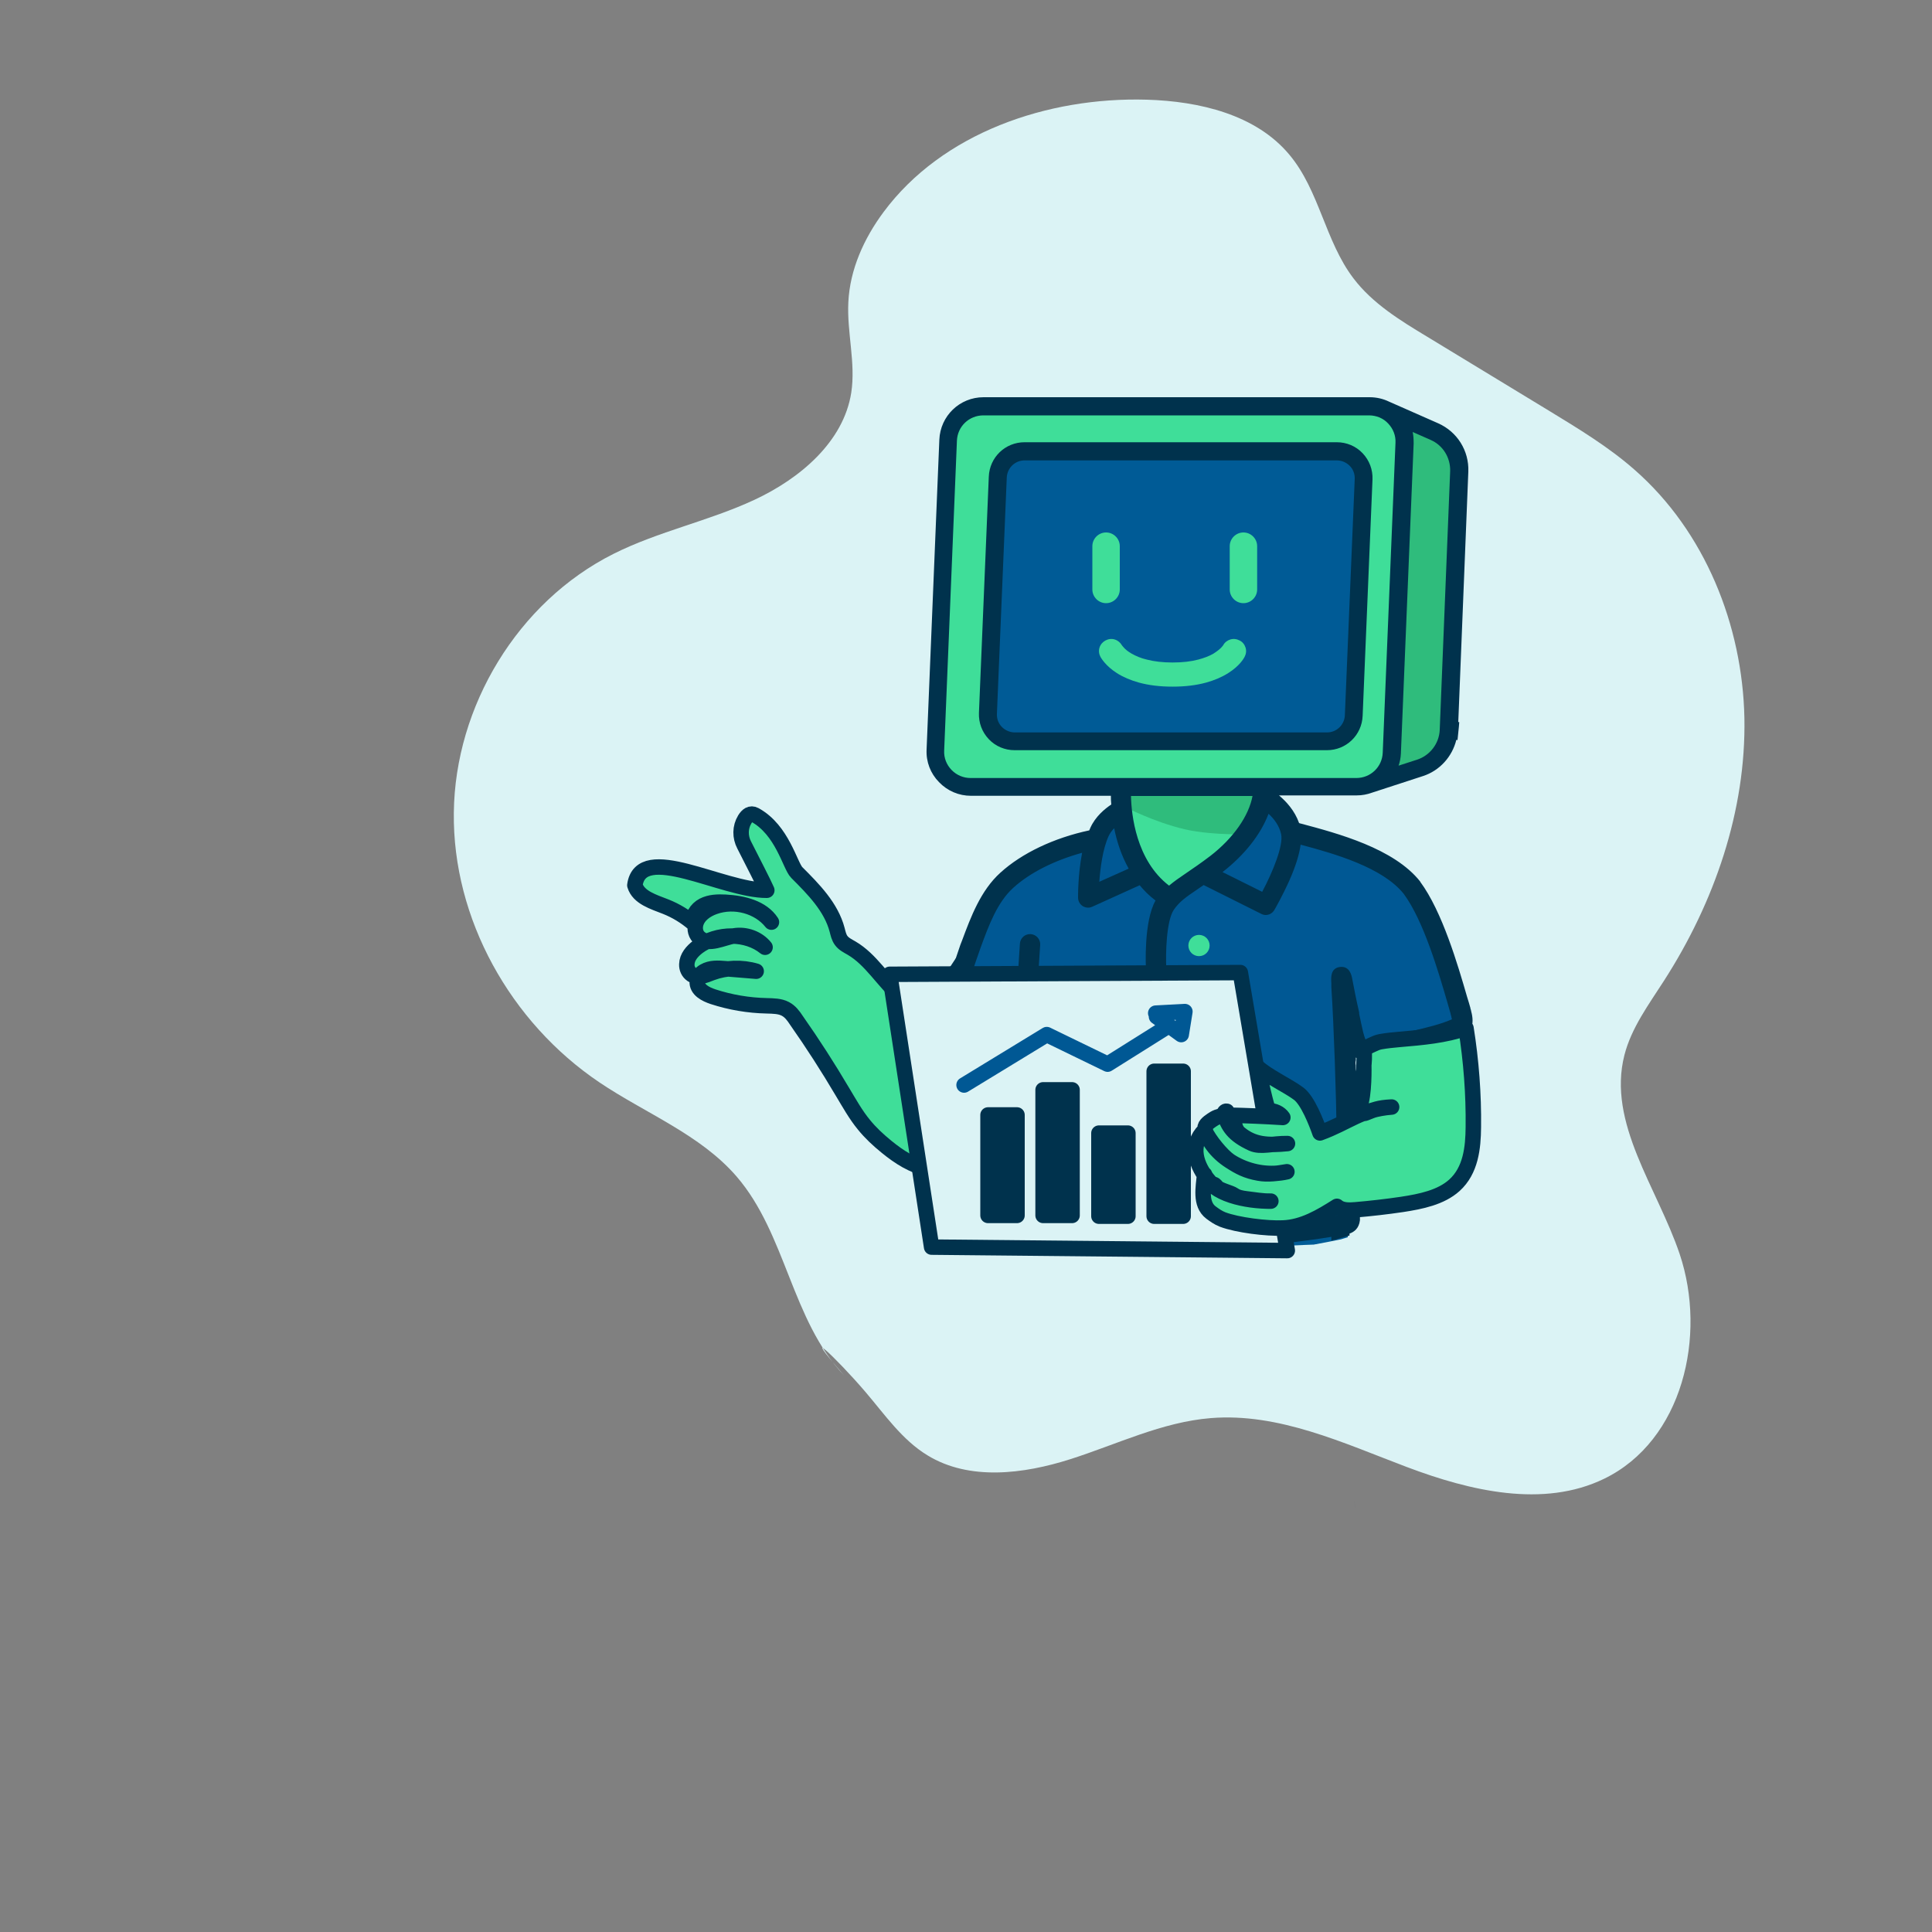 <?xml version="1.0" encoding="utf-8"?>
<!-- Generator: Adobe Adobe Illustrator 24.2.0, SVG Export Plug-In . SVG Version: 6.00 Build 0)  -->
<svg version="1.1" xmlns="http://www.w3.org/2000/svg" xmlns:xlink="http://www.w3.org/1999/xlink" x="0px" y="0px" width="1000px"
	 height="1000px" viewBox="0 0 1000 1000" style="enable-background:new 0 0 1000 1000;" xml:space="preserve">
<rect x="0" y="0" width="1000" height="1000" fill="#808080" stroke="none"/>
<style type="text/css">
	.st0{fill:#DBF3F5;}
	.st1{fill:#3FDE99;}
	.st2{fill:#2FBC7C;}
	.st3{fill:#005894;}
	.st4{fill:#005B96;}
	.st5{fill:#00324D;}
	.st6{fill:#3FDE99;stroke:#00324D;stroke-width:8;stroke-linecap:round;stroke-linejoin:round;stroke-miterlimit:10;}
	.st7{fill:#DBF3F5;stroke:#00324D;stroke-width:8;stroke-linecap:round;stroke-linejoin:round;stroke-miterlimit:10;}
	.st8{fill:#00324D;stroke:#00324D;stroke-width:8;stroke-linecap:round;stroke-linejoin:round;stroke-miterlimit:10;}
	.st9{fill:none;stroke:#005894;stroke-width:8;stroke-linecap:round;stroke-linejoin:round;stroke-miterlimit:10;}
</style>
<g id="Layer_9">
	<path class="st0" d="M436.8,711.8c-27.1-28.4-29.9-73.1-55.5-102.8c-18.8-21.8-47.2-32.7-71.1-48.8c-46-31-76-84.7-75.3-139.6
		c0.6-54.9,33-109,82.6-133.9c23.3-11.7,49.4-17,73-28s46.1-30,50.1-55.4c2.4-15.5-2.3-31.2-1.5-46.9c0.8-16.9,8.1-33,18.2-46.6
		c30.4-41,84.8-59.7,136.3-58.2c27.2,0.8,56.5,7.7,73.8,28.5c15.5,18.5,18.5,44.7,33.1,63.9c9.9,13.1,24.3,21.9,38.4,30.4
		c20.9,12.7,41.8,25.4,62.7,38.1c15.4,9.4,31,18.8,44.5,30.7c36.4,31.9,55.8,80.4,56.8,128.4c0.9,48-15.5,95.4-41.6,136
		c-7.9,12.3-16.9,24.4-20.5,38.5c-9,35.2,17,68.6,28.6,103c14.2,42.3,1.5,96.6-39.1,116.3c-31.5,15.3-69.4,6.3-102.2-6.1
		s-66.2-28.1-101.3-25.3c-25.3,2-48.7,13.6-72.9,21.3c-24.2,7.7-52.2,11.2-73.8-2c-13.2-8-22.2-21.2-32.2-32.9
		C432.4,702.3,412.9,684.3,436.8,711.8z"/>
</g>
<g id="Layer_2_1_">
	<path class="st1" d="M657.8,407.1c0,14-10.3,29-24.3,39.8c-11.5,8.9-18.3,12-23.3,17.4l-0.7,0.6c-28.2-17.5-25.5-57.8-25.5-57.8"/>
	<path class="st2" d="M585.2,419.1c0,0,18.2,9,34.2,11.3c16.1,2.3,30.1,1.1,30.1,1.1l9.7-24.4l-76.2-1.2l2.1,13.2H585.2z"/>
	<path class="st3" d="M632.6,447c11.8-9.2,21-21.3,23.6-33.2l0.3-1.4c0,0,12.1,6.2,14.7,18.1c18.4,4.9,49.4,12.2,62.8,29.2
		c12.3,16.6,20.8,49.3,25.2,63.8c0.7,3,2.2,6.6-1,8.6c-9,4.2-20.6,6.2-32.3,9.2c-4.9,1.1-12.4,3-15.8,2.7c-4-0.5-5.2-3.2-6.5-8.5
		c-0.8-3.4-1.5-6.6-2.3-10.5c-1.3-6.3-2.3-11.6-3.4-17.5c-0.9-5-0.3,1.4-0.3,3c1.3,19.9,2.5,55.6,2.8,78.8c0.3,17.9,1.2,29.8,1,41.6
		c-0.4,3.1-2.5,2.7-5.7,3.4c-19.1,3.3-44.7,6.1-64.8,7.2c-18.4,1.1-36.6,1.3-55.1-0.6c-13-1.2-31.4-4.1-40.3-6.7
		c-3.5-1-3.8-1.4-3.9-6.7c-0.6-26.9,0.2-56,1.6-84.5v-4.4c-7.8,0-17.9-0.5-26.3-2c-4.2-0.8-8.7-1.4-11.9-3.3
		c-1.7-1.1-1.9-2.6-1.4-5.1c2.9-11.4,7.4-25.7,11.5-37.4c4.7-12.6,9.3-26.4,19.2-35.2c12.5-11.3,30.5-18.2,46.4-21.2l1.5-3.8
		c3.2-7.1,11.6-11.4,11.6-11.4v1.1c1.7,13.4,7.2,33.6,25.1,44.7l1.2-1.2c5-5,11.7-8.2,22.8-16.8"/>
	<path class="st4" d="M616.1,647.1c19.5-0.9,39-1.9,58.5-2.7c1.8-0.1,3.6-0.1,5.4-0.2c4.7-0.9,9.3-1.7,14-2.7
		c1.2-0.4,2.4-0.7,3.6-1.1c0-4.3,0-6.6,0-6.6s-50,8.3-94.1,8.3s-66.6-8-66.6-8s-0.1,2.1-0.2,6.2c0.8,0.1,1.5,0.3,2.3,0.4
		c7.1,1.4,14.3,2.6,21.5,3.7c3.6,0.5,7.2,0.9,10.8,1.2c9.6,1,19.1,1.4,28.7,1.8C605.3,647.4,610.7,647.3,616.1,647.1z"/>
	<path class="st4" d="M700.9,776.2c0.1,0.5,0.1,1.1,0.2,1.6c0.2,1.6,0.4,2.8,0.4,3.1C701.5,780.7,701.3,779.3,700.9,776.2z"/>
	<path class="st2" d="M718.8,211.5l26.5,11.7c8.1,3.6,13.2,11.7,12.8,20.6l-5.4,133.9c-0.4,9-6.3,16.8-14.9,19.6l-26.4,8.6"/>
	<path class="st1" d="M705.1,407.1H505.4c-10.4,0-18.7-8.7-18.3-19.1l6.6-160.4c0.4-9.8,8.5-17.6,18.3-17.6h199.7
		c10.4,0,18.7,8.7,18.3,19.1l-6.6,160.4C723,399.3,714.9,407.1,705.1,407.1z"/>
	<path class="st4" d="M511.4,369.2l5.1-122.3c0.3-7.4,6.4-13.3,13.9-13.3H692c7.9,0,14.2,6.6,13.9,14.5l-5.1,122.3
		c-0.3,7.4-6.4,13.3-13.9,13.3H525.3C517.4,383.7,511.1,377.1,511.4,369.2L511.4,369.2z"/>
	<path class="st5" d="M710.4,248.2c0.2-5.1-1.6-9.9-5.1-13.6c-3.5-3.7-8.3-5.7-13.4-5.7H530.3c-10,0-18.1,7.8-18.5,17.8L506.7,369
		c-0.2,5.1,1.6,9.9,5.1,13.6c3.5,3.7,8.3,5.7,13.4,5.7h161.6c10,0,18.1-7.8,18.5-17.8L710.4,248.2L710.4,248.2z M696.1,370.2
		c-0.2,5-4.3,8.9-9.2,8.9H525.3c-2.5,0-4.9-1-6.7-2.8c-1.8-1.8-2.7-4.2-2.6-6.8l5.1-122.3c0.2-5,4.3-8.9,9.2-8.9h161.6
		c2.5,0,4.9,1,6.7,2.8s2.7,4.2,2.6,6.8L696.1,370.2L696.1,370.2z"/>
	<path class="st5" d="M700.9,776.2c0.1,0.5,0.1,1.1,0.2,1.6c0.2,1.6,0.4,2.8,0.4,3.1C701.5,780.7,701.3,779.3,700.9,776.2z"/>
	<path class="st5" d="M606.6,647.4c2.2-0.1,4.3-0.1,6.5-0.2c8.1-0.4,16.1-0.8,24.2-1.1c17.3-1.3,36.4-3.4,51.8-5.9
		c0,0.6,0,1.2,0,1.9c0.6-0.1,1.3-0.3,1.9-0.4c1.6-0.5,3.2-1,4.8-1.4c0.9-0.3,1.8-0.5,2.7-0.8c0-0.3,0-0.7,0-1
		c2.3-0.8,4.9-2.6,5.4-6.9v-0.5c0-6.7-0.1-13.3-0.4-21c-0.2-6-0.5-12.9-0.6-20.8c-0.2-10-0.5-22.4-0.9-34.8
		c-0.2-0.7-0.3-1.5-0.3-2.5c0-0.2,0-0.3,0-0.5c0-0.2-0.1-0.4-0.1-0.6c0-0.2,0-0.5,0-0.7c0-0.5,0.1-0.9,0.2-1.4c0-0.5,0-0.9,0-1.4
		c0.2,0.1,0.4,0.2,0.6,0.3c0.8-1.1,2.1-1.8,3.4-1.8c2.9,0,5.6-0.1,8.4-0.6c0.6-0.1,1.8-0.3,2.5-0.2c0.5-0.2,1-0.5,1.6-0.5
		c0.5-0.1,0.8-0.1,1,0c1.9-0.8,3.6-1.2,5.5-1.6c4.7-1.2,9.6-2.6,14.4-3.7c0.5-0.2,1.1-0.3,1.6-0.5c0.4-0.1,1.7-0.5,2.5-0.8
		c1.8-0.6,3.6-1.2,5.4-1.8c3.9-1.2,7.7-2.5,11.4-3.8c0.5-0.2,1-0.3,1.5-0.5c1.2-3.3,0.3-6.9-0.2-8.8c0-0.4-0.2-0.7-0.3-1
		c0,0,0-0.2,0-0.3c-0.5-1.7-1-3.6-1.7-5.7c-4.8-16.6-12.9-44.3-24.3-59.7c0,0,0,0,0-0.1c-13.6-17.2-42.6-24.9-61.7-30
		c-0.3,0-0.7-0.2-1-0.3c-2.3-6.5-6.7-11.2-10.4-14.3h40.2c2.8,0,5.4-0.5,7.9-1.4l26.4-8.6c8.7-2.8,15.2-10.1,17.3-18.8
		c0.2,0.1,0.4,0.1,0.6,0.2c0.2-2.3,0.5-4.5,0.7-6.8c0.1-0.8,0.1-1.7,0.2-2.5c-0.2,0-0.3-0.1-0.5-0.1l5.2-129.6
		c0.4-10.8-5.7-20.6-15.6-25l-25.4-11.2c-3.1-1.5-6.5-2.3-10.1-2.3H509.1c-12.4,0-22.4,9.7-22.9,22l-6.6,160.4
		c-0.3,6.3,2,12.3,6.4,16.8c4.4,4.6,10.3,7.1,16.6,7.1H575c0,1.3,0,2.8,0.2,4.5c-3.3,2.2-8.2,6.2-10.8,12c-0.2,0.5-0.4,1-0.6,1.4
		c-18.3,3.9-34.9,11.8-46,21.9c-10.2,9.2-15.3,22.9-19.8,35l-0.9,2.3c-4.5,12.8-8.8,26.9-11.6,37.9c0,0,0,0.1,0,0.2
		c-0.4,1.8-1.5,7.2,3.6,10.5c0,0,0.2,0.1,0.2,0.2c0.5,0.3,0.9,0.5,1.4,0.7c0.4,0.1,0.8,0.2,1.1,0.3c3,1.4,7.3,1.1,10.3,2.8
		c0.3,0,0.6,0,0.8,0.1c0.5,0,1.1,0.2,1.6,0.4c7.4,1.2,14.9,1.6,20.2,1.7c-0.4,7.6-0.7,15.2-0.9,23c1,8.3-0.3,17.1-0.8,25.3
		c0,0.3,0,0.5,0,0.8c0,1.8,0,3.6-0.2,5.3c-0.4,3.9,0,7.9-0.2,11.9c0.2-0.8,0.4-1.5,0.6-2.3c0,6.7,0,13.3,0.2,19.8
		c0,3.2,0.2,5.5,1.4,7.6c0.9,1.6,2.2,2.5,3.5,3.1c0,0.3,0,0.7,0,1.1c2.6,0.4,5.2,0.9,7.7,1.4c0.5,0.1,1,0.2,1.5,0.3
		c0-0.1,0-0.2,0-0.3c10.4,2.3,25,4.4,34.9,5.2c9.4,1,19.2,1.4,29.8,1.4C603.7,647.5,605.2,647.5,606.6,647.4z M663.1,431.7
		c1.3,5.9-4.4,19.8-9.8,29.9l-20.5-10.2c0,0,0,0,0.1-0.1c11.4-8.9,19.7-19.5,23.7-30.1C659.3,423.7,662.1,427.2,663.1,431.7z
		 M626.5,443L626.5,443c-5,3.8-9,6.5-12.5,8.9c-3.4,2.3-6.3,4.3-8.9,6.5c-17.1-13.1-19.5-36.8-19.7-46.4h62.9
		C646.4,422.3,638.4,433.8,626.5,443z M725.1,390L725.1,390l6.6-160.4c0-2.1-0.1-4.1-0.5-6l9.3,4.1c6.4,2.8,10.3,9.2,10.1,16.2
		l-5.4,133.9c-0.3,7-5,13.2-11.7,15.4l-9.6,3.1C724.6,394.3,725,392.2,725.1,390z M502.4,402.7c-3.8,0-7.3-1.5-9.9-4.2
		c-2.6-2.7-4-6.3-3.8-10l6.6-160.4c0.3-7.4,6.3-13.1,13.7-13.1h199.7c1.8,0,3.6,0.4,5.2,1l0.4,0.2c1.6,0.7,3,1.7,4.2,3
		c2.6,2.7,4,6.3,3.8,10l-6.6,160.4c-0.3,7.4-6.3,13.1-13.7,13.1H502.4z M573.8,432.8c0.7-1.5,1.7-2.9,2.9-4.1
		c1.3,6.6,3.6,13.9,7.5,20.9l-15.2,6.8C569.5,449.5,570.7,439.6,573.8,432.8z M573,635.8c-13.4-1.2-31.1-4.1-39.4-6.5v-1.8
		c-1-46,2.1-98.1,4.8-138.4c0.2-2.9-2-5.4-4.9-5.6c-2.9-0.2-5.4,2-5.6,4.9c-0.9,13.9-1.9,29.1-2.8,45c-7.4-0.2-14.8-0.9-20.6-1.9
		l-1.5-0.3c-2.7-0.5-5.5-1-7.5-1.8c2.7-10.6,6.9-24.4,11.3-36.7l0.8-2.3c4.2-11.5,8.6-23.4,16.9-30.9c8.7-7.9,21.4-14.2,35.6-18.1
		c-2.2,11.3-2.1,22.6-2.1,23.2c0,1.8,0.9,3.4,2.4,4.4c0.9,0.5,1.8,0.8,2.8,0.8s1.5-0.2,2.2-0.5l24.5-11.1c2.3,2.8,5,5.5,8.2,7.9
		c-6.1,10.8-5.1,33.7-4.9,36.4c0.2,2.8,2.5,5,5.2,5h0.3c2.9-0.2,5.1-2.6,5-5.5c-0.5-9,0.1-25.4,3.8-31c2.9-4.3,6.4-6.7,12.3-10.7
		c1-0.7,2.1-1.4,3.2-2.2l29.8,14.9c0.8,0.4,1.5,0.6,2.3,0.6c1.8,0,3.5-0.9,4.5-2.6c0.2-0.3,4-6.9,7.7-15.1
		c3.3-7.4,5.2-13.6,5.9-18.7c17.7,4.7,42.5,11.8,53.4,25.5c10.3,14,18,40.5,22.6,56.3c0.6,2.1,1.1,3.9,1.6,5.6
		c0,0.4,0.2,0.8,0.3,1.2c0.1,0.5,0.3,1.2,0.4,1.8c-5.9,2.6-13.2,4.3-20.8,6.1c-3.1,0.7-6.2,1.5-9.4,2.3c-0.9,0.2-1.8,0.4-2.8,0.6
		c-3.3,0.7-9.3,2.1-11.2,1.9l0.3,0.3c-0.3,0-0.4,0-0.4,0c-0.2-0.2-0.7-1.1-1.6-4.4c-0.7-3.1-1.4-6.1-2.1-9.7V524
		c-1.5-6.4-2.5-11.7-3.6-17.4c-0.3-1.7-1.3-6.7-6.3-6.1c-5,0.6-4.7,5.5-4.5,8.4v1.7c0,0,0,0.2,0,0.3c1.3,19.8,2.5,55.5,2.8,78.6
		c0.1,8.1,0.4,15,0.6,21c0.2,6.8,0.5,12.7,0.4,18.5c-0.5,0-1,0.2-1.5,0.3c-18.2,3.2-43.4,6-64.1,7.1
		C606,637.7,589.2,637.5,573,635.8z"/>
	<path class="st1" d="M572.5,312.2c-3.9,0-7.1-3.2-7.1-7.1v-22.4c0-3.9,3.2-7.1,7.1-7.1s7.1,3.2,7.1,7.1v22.4
		C579.6,309,576.4,312.2,572.5,312.2z"/>
	<path class="st1" d="M643.6,312.2c-3.9,0-7.1-3.2-7.1-7.1v-22.4c0-3.9,3.2-7.1,7.1-7.1c3.9,0,7.1,3.2,7.1,7.1v22.4
		C650.7,309,647.5,312.2,643.6,312.2z"/>
	<circle class="st1" cx="620.6" cy="489.4" r="5.5"/>
	<path class="st1" d="M644.7,335.2c-0.5-1.6-1.6-3-3.1-3.7c-1.5-0.8-3.2-1-4.8-0.5c-1.6,0.5-2.9,1.5-3.7,3c0,0-0.4,0.6-1.1,1.3
		c-0.7,0.7-2,1.8-3.9,3c-2.2,1.3-4.9,2.3-7.9,3.1c-3.8,1-8.2,1.5-13.1,1.5c-4.9,0-0.1,0-0.2,0c0,0-0.1,0-0.2,0
		c-4.8,0-9.2-0.5-13.1-1.5c-3-0.7-5.6-1.8-7.9-3.1c-1.9-1.1-3.2-2.2-3.9-3c-0.7-0.7-1-1.2-1.1-1.3c-0.8-1.4-2.1-2.5-3.7-3
		c-1.6-0.5-3.3-0.3-4.8,0.5s-2.6,2.1-3.1,3.7s-0.3,3.3,0.5,4.8c0.4,0.7,2.7,4.7,8.5,8.4c3.3,2.1,7.1,3.7,11.4,4.9
		c5.1,1.4,10.9,2.1,17.2,2.1c6.3,0,0.1,0,0.2,0c0,0,0.1,0,0.2,0c6.3,0,12.1-0.7,17.2-2.1c4.3-1.2,8.1-2.8,11.4-4.9
		c5.9-3.7,8.1-7.6,8.5-8.4C645,338.5,645.2,336.8,644.7,335.2z"/>
</g>
<g id="Layer_4">
	<path class="st6" d="M529.7,558l-31.9-59.4c-5.6,8.5-11.2,16.9-16.8,25.4c-0.5,0.8-1,1.6-1.1,2.5c-0.1,1.3,0.9,2.5,1.7,3.5
		c3,3.7,5.3,8,6.7,12.6c-1.6-6.8-5.2-13-10.4-17.8c-3.7-3.5-8.2-6.1-12-9.4c-9-7.7-14.9-18.7-25.2-24.7c-1.9-1.1-4-2.1-5.3-3.9
		c-1.2-1.6-1.6-3.6-2.1-5.5c-3.1-11.8-12.2-21-20.9-29.7c-3.5-3.5-7.4-22-21.7-29.8c-2.2-1.2-3.9,0.2-5.2,2.3
		c-2.5,4.1-2.5,9.1-0.3,13.3c3.7,7.3,10.4,20.3,11.7,23.4c-23,0.1-65.2-25.3-68.3-2.6c1.9,6.4,9.7,8.6,16,11.1
		c5.3,2.1,10.2,5.1,14.5,8.8c-1.2-3.6,1.4-7.6,4.9-9.4c3.5-1.8,7.6-1.9,11.5-1.7c9.1,0.5,19,2.9,23.8,10.3
		c-6.6-8.3-19.1-11.7-29.5-8c-4.3,1.5-8.5,4.4-9.7,8.9c-0.7,2.8,0,5.8,2.3,7.5c4.7,3.7,11.5-0.2,17.6-1.3c6-1,12.3,1.3,16,5.9
		c-9.5-7.7-24.8-7.7-34.8-0.2c-3,2.3-5.6,5.3-5.7,9c-0.1,2.1,0.8,4.1,2.5,5.3c3.2,2.2,7.1,0.4,10.5-0.9c7.3-2.7,15.5-3,22.9-0.8
		c-5.3-0.4-10.6-0.9-15.9-1.3c-3.8-0.3-7.7-0.6-11.1,1.4c-1.9,1.1-3.4,3-3.5,5.2c-0.3,4.3,4.3,6.6,8.2,7.9
		c8.9,2.9,18.3,4.5,27.8,4.7c3.3,0.1,6.8,0.1,9.6,1.6c2.5,1.3,4.2,3.6,5.7,5.9c8.5,12.1,16.4,24.4,23.9,37.1
		c3.5,5.8,6.8,11.8,11.1,17c3.4,4.2,7.4,7.9,11.7,11.4c6.4,5.2,13.6,10,21.9,11.4c11.3,1.8,23-3.3,31.7-10.8
		c8.8-7.7,15-17.7,21.1-27.6c0.6-0.9,1-1.9,1.3-2.9C535.7,561.8,535.6,559.5,529.7,558z"/>
</g>
<g id="Layer_5">
</g>
<g id="Layer_7">
</g>
<g id="Layer_3">
	<polygon class="st7" points="460.5,504.3 482.2,645.5 666.3,647.3 642,503.4 	"/>
	<rect x="511.4" y="577.1" class="st8" width="15" height="52"/>
	<rect x="539.9" y="564.1" class="st8" width="15" height="65"/>
	<rect x="568.8" y="586.5" class="st8" width="15" height="43"/>
	<rect x="597.4" y="554.5" class="st8" width="15" height="75"/>
	<polyline class="st9" points="499,561.6 541.8,535.5 573.3,550.8 604.7,531.1 598.2,524.4 613.3,523.6 611.4,535.5 598.6,526.2 	
		"/>
</g>
<g id="Layer_6">
	<g id="Layer_8">
		<path class="st6" d="M705.9,542.6c0.6,3.5,0,8.7,0,8.7s0.4,15.9-2.2,21.5c-0.9,2,1.1,4.2,3.2,3.3c4-1.6,6.5-2.8,13.4-3.1
			c-16,1.2-22.3,8-37.1,13.4c-1.8-5.2-6.3-16.8-11-20.3c-5.6-4.2-16.5-9.2-21.5-14c1.8,6.5,4.7,21,6,22.8c2.9-0.1,5.8,1.3,7.3,3.5
			c-9.5-0.6-19.1-1-28.6-1.2c-0.1-0.7-0.3-1.4-0.4-2c-0.8-0.3-1.6,0.8-1.4,1.5c2.2,6.2,4.5,10.6,14.5,15.2c4.4,2,10.6-0.1,18.3,0
			c-10.1,1-17.5,0.8-24.9-5.3c-1.3-1.1-2.1-2.8-2.4-4.4c-0.2-1.2-0.4-1.9-0.9-3c-0.7-1.7-1.1-2.5-3.1-2.2c-2,0.3-4.8,0.9-6.5,1.9
			c-1.6,1-4.4,2.7-4.8,4.4c-0.2,1,0.1,2,0.4,3c5.4,14.6,24.9,24.1,41.9,20.2c-4.8,0.8-9.8,1.6-14.6,0.7c-6.3-1.1-10.1-3.1-15-6.3
			c-4.1-2.8-10.6-10.7-13-15.9c-7.9,7.7-4.6,18.4,2.6,26.6c2.2,2.5,1.7,0.2,3.7,2.8c1.2,1.6,7.1,2.9,8.8,4.1c1.8,1.3,4.1,1.7,6.4,2
			c4.4,0.5,8.4,1.3,12.8,1.2c-12.5,0.1-30.5-3.4-34.3-13.8c-0.6,6.7-2.5,15.3,3.3,19.7c1.9,1.4,3.7,2.7,6,3.6
			c7.6,2.9,23,4.8,31.3,4.4c10.4-0.4,19.5-5.9,27.9-11.2c2.3,2.1,6.1,2.1,9.5,1.8c8.1-0.7,16.1-1.6,24.2-2.8
			c9.8-1.5,20.1-3.6,27.1-9.9c8.5-7.7,9.7-19.4,9.8-30.1c0.2-17.1-1.1-34.2-3.8-51.2c-10.9,3.8-22.7,4.8-34.4,5.8
			c-3.3,0.3-6.6,0.6-9.9,1.2C711.6,539.7,708.7,541.8,705.9,542.6C701.1,544,705.1,542.9,705.9,542.6z"/>
	</g>
</g>
</svg>
